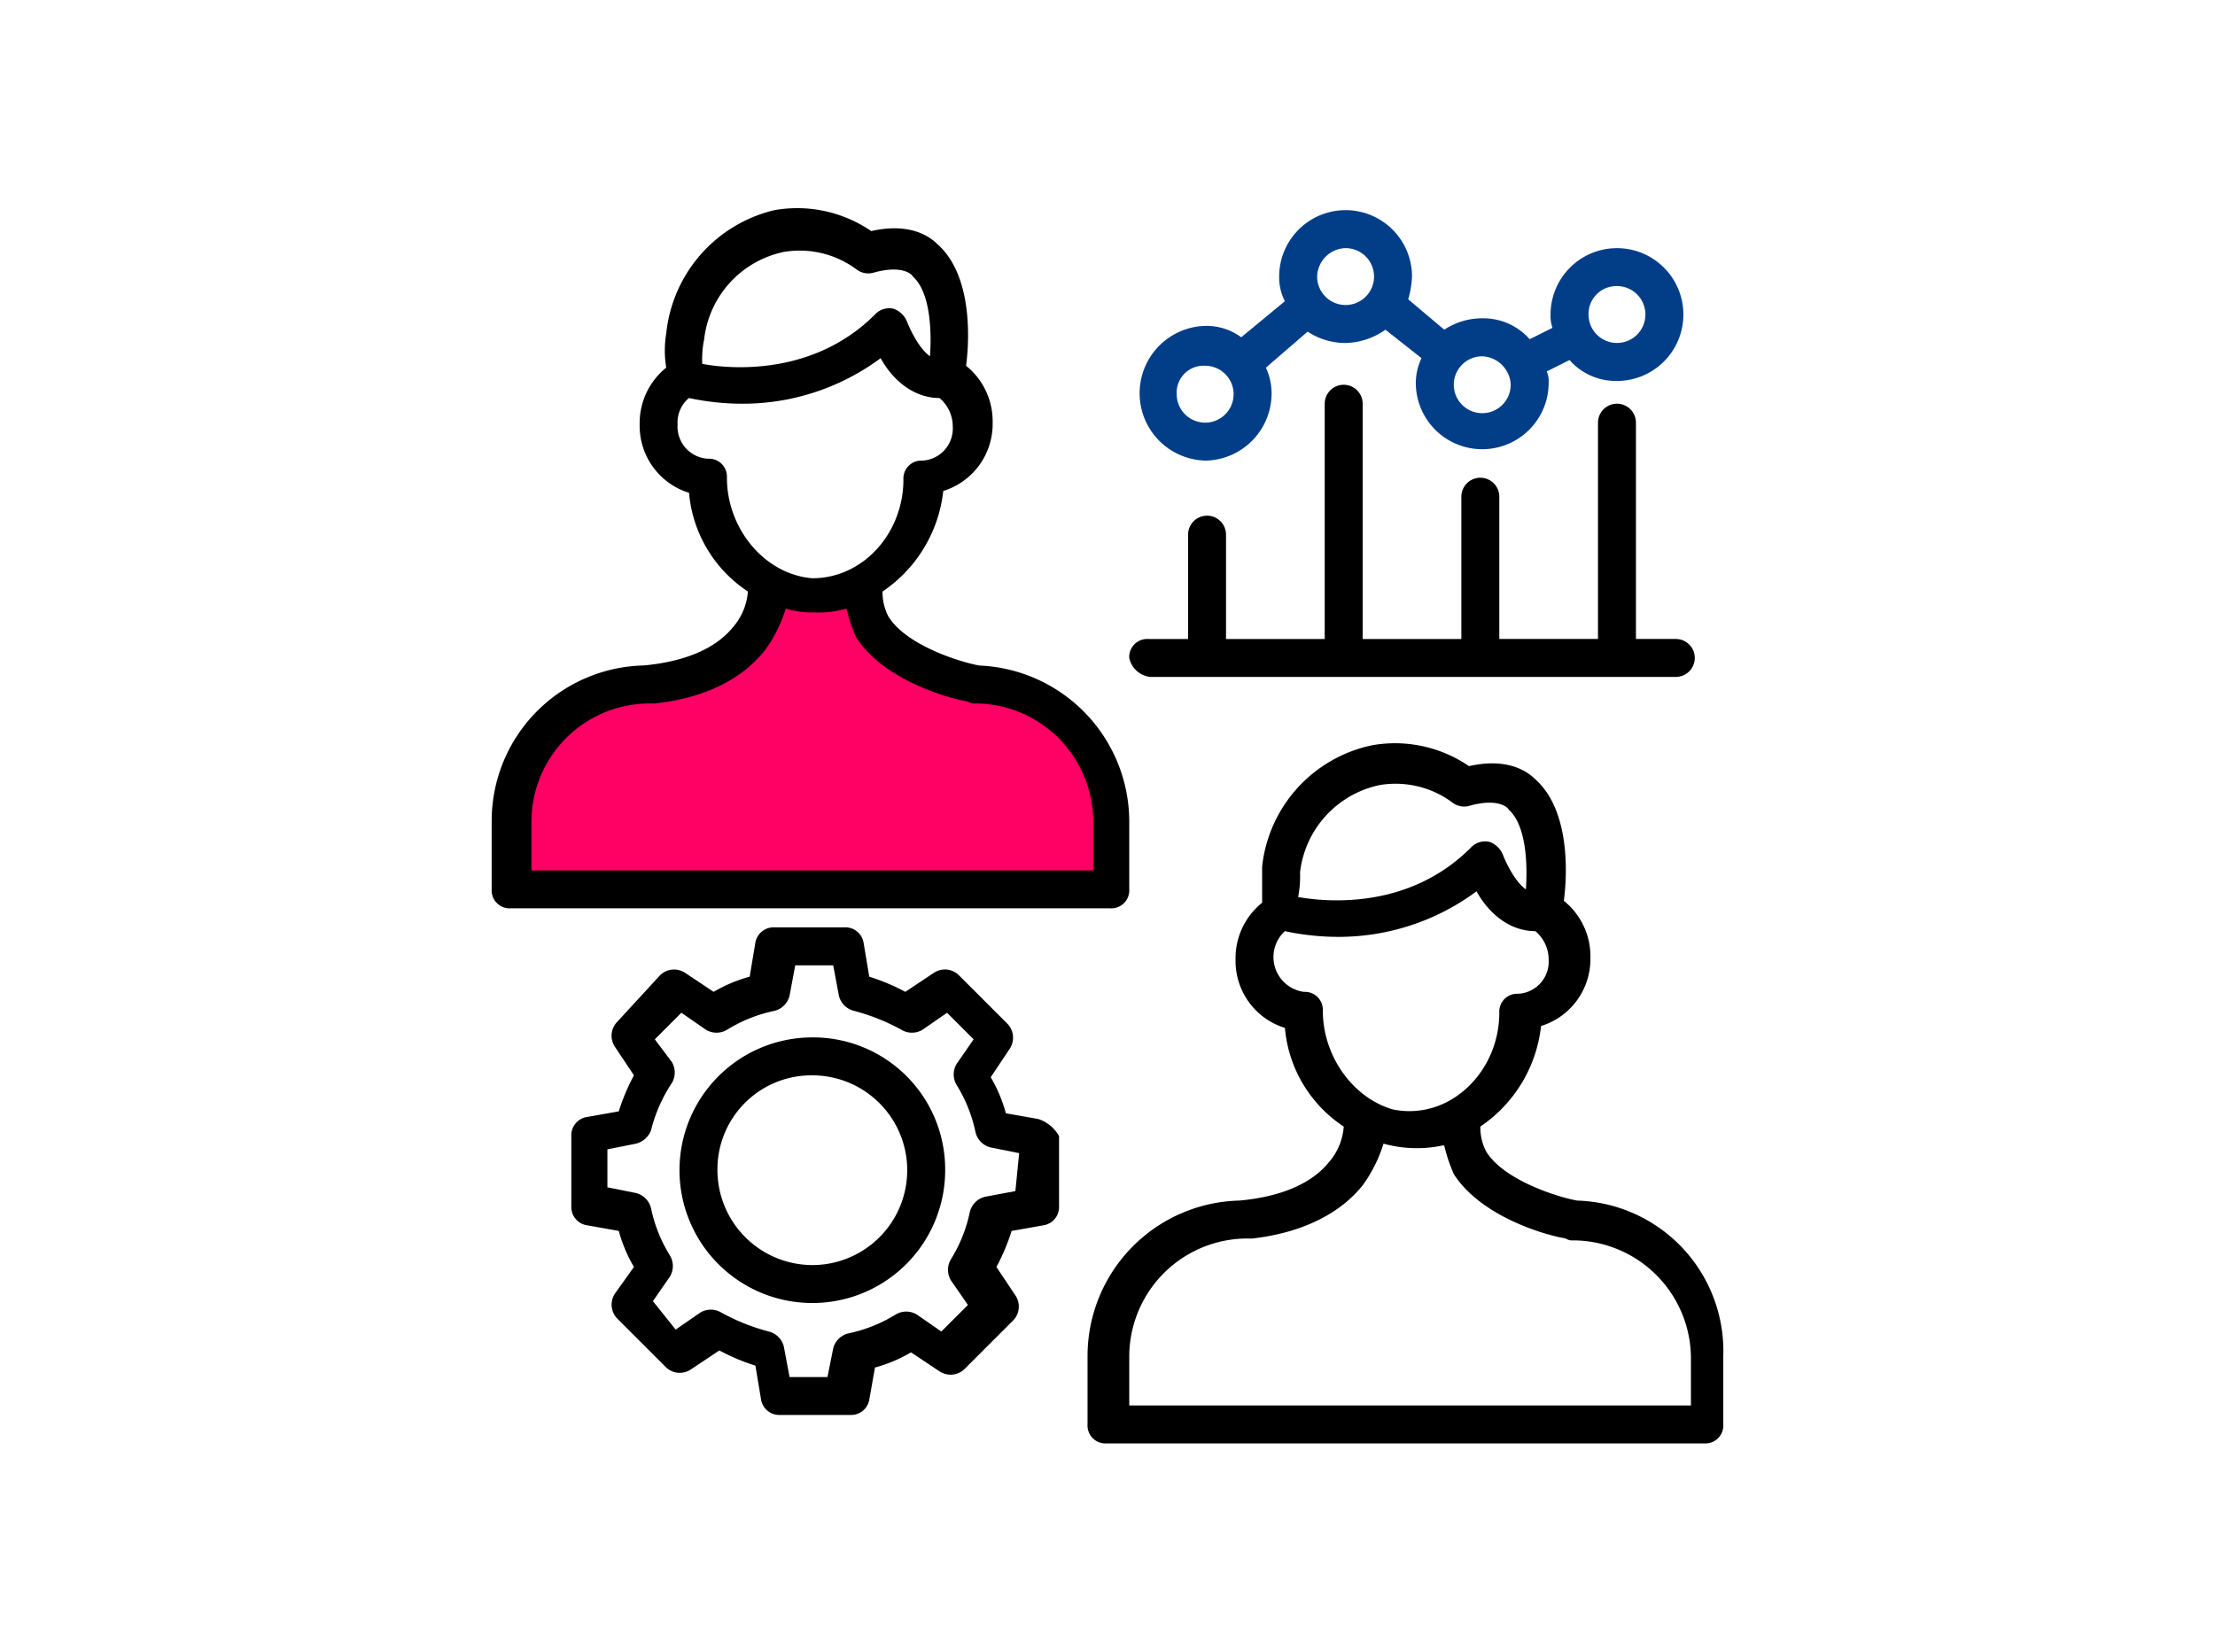 <svg xmlns="http://www.w3.org/2000/svg" width="264.74" height="197.463" viewBox="0 0 264.74 197.463"><defs><style>.a{fill:#ff0064;}.b{fill:#023e88;}.c{fill:none;}</style></defs><g transform="translate(-828.291 -3895.019)"><path class="a" d="M889.348,4000.577s-3.142-23.114,17.1-24.574q.571-.04,1.166-.059s10.931-2.818,11.935-8.165l2.809-1.6h8.659s1.773,8.093,14.041,10.765c0,0,17.718-.234,15.412,23.636Z"/><path d="M952.373,4028.793l-3.856-.68a17.485,17.485,0,0,0-1.814-4.31l2.268-3.4a2.4,2.4,0,0,0-.227-2.949l-5.9-5.9a2.379,2.379,0,0,0-2.949-.227l-3.4,2.268a24.578,24.578,0,0,0-4.31-1.814l-.68-4.083a2.208,2.208,0,0,0-2.268-1.814h-8.393a2.208,2.208,0,0,0-2.268,1.814l-.68,4.083a17.49,17.49,0,0,0-4.31,1.814l-3.4-2.268a2.4,2.4,0,0,0-2.949.227l-5.217,5.671a2.378,2.378,0,0,0-.227,2.948l2.268,3.4a24.651,24.651,0,0,0-1.814,4.31l-3.856.681a2.209,2.209,0,0,0-1.815,2.268v8.392a2.209,2.209,0,0,0,1.815,2.268l3.856.681a17.518,17.518,0,0,0,1.814,4.309l-2.268,3.176a2.4,2.4,0,0,0,.227,2.948l5.9,5.9a2.379,2.379,0,0,0,2.949.227l3.4-2.269a24.58,24.58,0,0,0,4.31,1.815l.68,4.083a2.209,2.209,0,0,0,2.269,1.814h8.392a2.208,2.208,0,0,0,2.268-1.814l.681-3.856a17.516,17.516,0,0,0,4.309-1.815l3.4,2.268a2.4,2.4,0,0,0,2.948-.226l5.9-5.9a2.375,2.375,0,0,0,.227-2.948l-2.268-3.4a24.591,24.591,0,0,0,1.815-4.309l3.856-.681a2.208,2.208,0,0,0,1.814-2.268v-8.392A4.405,4.405,0,0,0,952.373,4028.793Zm-2.722,8.62-3.629.68a2.46,2.46,0,0,0-1.814,1.815,17.492,17.492,0,0,1-2.269,5.67,2.46,2.46,0,0,0,0,2.5l2.042,2.949L940.8,4054.2l-2.948-2.041a2.455,2.455,0,0,0-2.495,0,17.51,17.51,0,0,1-5.671,2.268,2.459,2.459,0,0,0-1.814,1.815l-.681,3.4H922.66l-.681-3.629a2.461,2.461,0,0,0-1.814-1.815,24.683,24.683,0,0,1-5.671-2.268,2.456,2.456,0,0,0-2.495,0l-2.948,2.041-2.722-3.4,2.041-2.949a2.455,2.455,0,0,0,0-2.495,17.481,17.481,0,0,1-2.268-5.67,2.463,2.463,0,0,0-1.815-1.815l-3.4-.68v-4.537l3.4-.68a2.592,2.592,0,0,0,1.815-1.588,18.033,18.033,0,0,1,2.495-5.67,2.455,2.455,0,0,0,0-2.495l-2.042-2.722,3.176-3.176,2.949,2.042a2.451,2.451,0,0,0,2.495,0,17.484,17.484,0,0,1,5.67-2.268,2.464,2.464,0,0,0,1.815-1.815l.68-3.629h4.537l.68,3.629a2.462,2.462,0,0,0,1.815,1.815,24.675,24.675,0,0,1,5.67,2.268,2.461,2.461,0,0,0,2.495,0l2.949-2.042,3.175,3.176-2.041,2.949a2.455,2.455,0,0,0,0,2.495,17.5,17.5,0,0,1,2.268,5.67,2.462,2.462,0,0,0,1.815,1.815l3.4.68Z"/><path d="M925.382,4019.04a15.877,15.877,0,1,0,15.877,15.877A15.78,15.78,0,0,0,925.382,4019.04Zm0,27.218a11.373,11.373,0,0,1-11.341-11.341,11.231,11.231,0,0,1,11.341-11.341,11.341,11.341,0,0,1,0,22.682Z"/><path d="M963.261,4001.348v-8.165a18.7,18.7,0,0,0-17.919-18.6c-2.495-.453-8.846-2.5-10.888-5.9a6.287,6.287,0,0,1-.68-2.949,16.685,16.685,0,0,0,7.258-12.021,8.377,8.377,0,0,0,5.9-8.166,8.5,8.5,0,0,0-3.175-6.8c.454-3.4.68-10.888-3.4-14.517-1.361-1.361-3.856-2.5-7.939-1.587a15.658,15.658,0,0,0-11.568-2.5,16.927,16.927,0,0,0-12.929,14.743,12.378,12.378,0,0,0,0,4.083,8.5,8.5,0,0,0-3.175,6.8,8.378,8.378,0,0,0,5.9,8.166,15.746,15.746,0,0,0,7.032,11.794,7.307,7.307,0,0,1-1.815,4.31c-2.041,2.495-5.67,4.083-10.66,4.536a18.594,18.594,0,0,0-18.146,18.6v8.165a2.143,2.143,0,0,0,2.268,2.268h71.675A2.143,2.143,0,0,0,963.261,4001.348Zm-50.808-65.778a12.066,12.066,0,0,1,9.526-10.433,11.385,11.385,0,0,1,8.619,2.041,2.317,2.317,0,0,0,2.042.454c3.175-.908,4.536,0,4.763.453,2.041,1.815,2.268,6.351,2.041,9.527-1.587-1.134-2.721-4.083-2.721-4.083a2.742,2.742,0,0,0-1.588-1.588,2.3,2.3,0,0,0-2.268.681c-7.259,7.258-17.012,6.577-20.641,5.9A11.98,11.98,0,0,1,912.453,3935.57Zm2.722,16.558a2.143,2.143,0,0,0-2.269-2.268,3.844,3.844,0,0,1-3.629-4.083,3.805,3.805,0,0,1,1.361-3.175,30.529,30.529,0,0,0,6.124.68,27.667,27.667,0,0,0,16.785-5.443c1.361,2.495,3.856,4.763,7.032,4.763a4.432,4.432,0,0,1,1.587,3.4,3.843,3.843,0,0,1-3.629,4.083,2.143,2.143,0,0,0-2.268,2.268c0,6.351-4.763,11.795-10.887,11.795C919.711,3963.7,915.175,3958.252,915.175,3952.128Zm43.549,46.952H891.812v-5.9a14.134,14.134,0,0,1,14.063-14.063h.68c6.125-.681,10.434-2.949,13.156-6.351a16.972,16.972,0,0,0,2.495-4.99,10.724,10.724,0,0,0,3.4.453,11.915,11.915,0,0,0,3.856-.453,20.019,20.019,0,0,0,1.134,3.4c3.176,4.99,10.661,7.258,13.383,7.712a1.362,1.362,0,0,0,.907.227,14.134,14.134,0,0,1,14.063,14.063v5.9Z"/><path d="M1016.79,4038.547c-2.495-.454-8.846-2.5-10.887-5.9a6.271,6.271,0,0,1-.681-2.948,16.687,16.687,0,0,0,7.258-12.022,8.375,8.375,0,0,0,5.9-8.165,8.5,8.5,0,0,0-3.176-6.8c.454-3.4.681-10.887-3.4-14.516-1.361-1.361-3.856-2.5-7.939-1.588a15.66,15.66,0,0,0-11.568-2.495,16.645,16.645,0,0,0-13.155,14.516v4.31a8.505,8.505,0,0,0-3.176,6.8,8.377,8.377,0,0,0,5.9,8.166,15.744,15.744,0,0,0,7.031,11.795,7.3,7.3,0,0,1-1.814,4.309c-2.042,2.495-5.671,4.083-10.661,4.537a18.593,18.593,0,0,0-18.146,18.6v8.165a2.144,2.144,0,0,0,2.269,2.269h71.448a2.143,2.143,0,0,0,2.268-2.269v-8.165A18.007,18.007,0,0,0,1016.79,4038.547Zm-33.116-39.24a12.07,12.07,0,0,1,9.527-10.434,11.39,11.39,0,0,1,8.619,2.041,2.312,2.312,0,0,0,2.041.454c3.176-.907,4.537,0,4.764.454,2.041,1.814,2.268,6.351,2.041,9.526-1.588-1.134-2.722-4.083-2.722-4.083a2.737,2.737,0,0,0-1.588-1.587,2.3,2.3,0,0,0-2.268.68c-7.258,7.258-16.785,6.578-20.64,5.9A12.972,12.972,0,0,0,983.674,3999.307Zm2.722,16.558a2.143,2.143,0,0,0-2.268-2.269,4.2,4.2,0,0,1-2.268-7.258,30.5,30.5,0,0,0,6.124.681,27.665,27.665,0,0,0,16.785-5.444c1.361,2.5,3.856,4.763,7.031,4.763a4.436,4.436,0,0,1,1.588,3.4,3.843,3.843,0,0,1-3.629,4.083,2.143,2.143,0,0,0-2.269,2.268c0,7.032-5.9,12.929-12.7,11.568C990.025,4026.3,986.4,4021.308,986.4,4015.865Zm43.776,47.178H963.261v-5.9a14.133,14.133,0,0,1,14.062-14.063H978c5.9-.68,10.434-2.949,13.155-6.351a16.945,16.945,0,0,0,2.495-4.99,14.78,14.78,0,0,0,7.032.227h.227a19.852,19.852,0,0,0,1.134,3.4c3.175,4.99,10.66,7.258,13.382,7.712a1.363,1.363,0,0,0,.907.227,14.134,14.134,0,0,1,14.063,14.063v5.67Z"/><path d="M965.756,3975.944h62.829a2.268,2.268,0,0,0,0-4.536h-4.764V3945.55a2.268,2.268,0,1,0-4.536,0v25.858H1007.49V3954.4a2.268,2.268,0,1,0-4.536,0v17.012H991.159v-28.126a2.268,2.268,0,1,0-4.536,0v28.126H974.828v-12.475a2.268,2.268,0,1,0-4.536,0v12.475h-4.763a2.143,2.143,0,0,0-2.268,2.268A2.884,2.884,0,0,0,965.756,3975.944Z"/><path class="b" d="M972.333,3950.087a8.036,8.036,0,0,0,7.939-7.939,7.251,7.251,0,0,0-.68-3.175l4.99-4.31a8.179,8.179,0,0,0,4.536,1.361,8.553,8.553,0,0,0,4.763-1.588l4.31,3.4a6.976,6.976,0,0,0-.681,2.948,7.939,7.939,0,0,0,15.878,0,2.877,2.877,0,0,0-.227-1.361l2.722-1.361a7.37,7.37,0,0,0,5.67,2.5,7.938,7.938,0,1,0-7.938-7.938,4.439,4.439,0,0,0,.226,1.587l-2.721,1.361a7.376,7.376,0,0,0-5.671-2.5,8.179,8.179,0,0,0-4.536,1.361l-4.31-3.629a11.37,11.37,0,0,0,.454-2.722,7.939,7.939,0,0,0-15.878,0,6.275,6.275,0,0,0,.681,2.949l-5.217,4.309a6.981,6.981,0,0,0-4.31-1.36,8.053,8.053,0,0,0,0,16.1Zm49.22-20.868a3.4,3.4,0,1,1-3.4,3.4A3.341,3.341,0,0,1,1021.553,3929.219Zm-13.155,10.207h0a3.279,3.279,0,0,1,.453,1.588,3.4,3.4,0,1,1-3.4-3.4A3.54,3.54,0,0,1,1008.4,3939.426Zm-19.28-14.743a3.4,3.4,0,1,1-3.4,3.4A3.488,3.488,0,0,1,989.118,3924.683Zm-16.785,14.063a3.4,3.4,0,1,1-3.4,3.4A3.214,3.214,0,0,1,972.333,3938.746Z"/><rect class="c" width="264.74" height="197.463" transform="translate(828.291 3895.019)"/></g></svg>